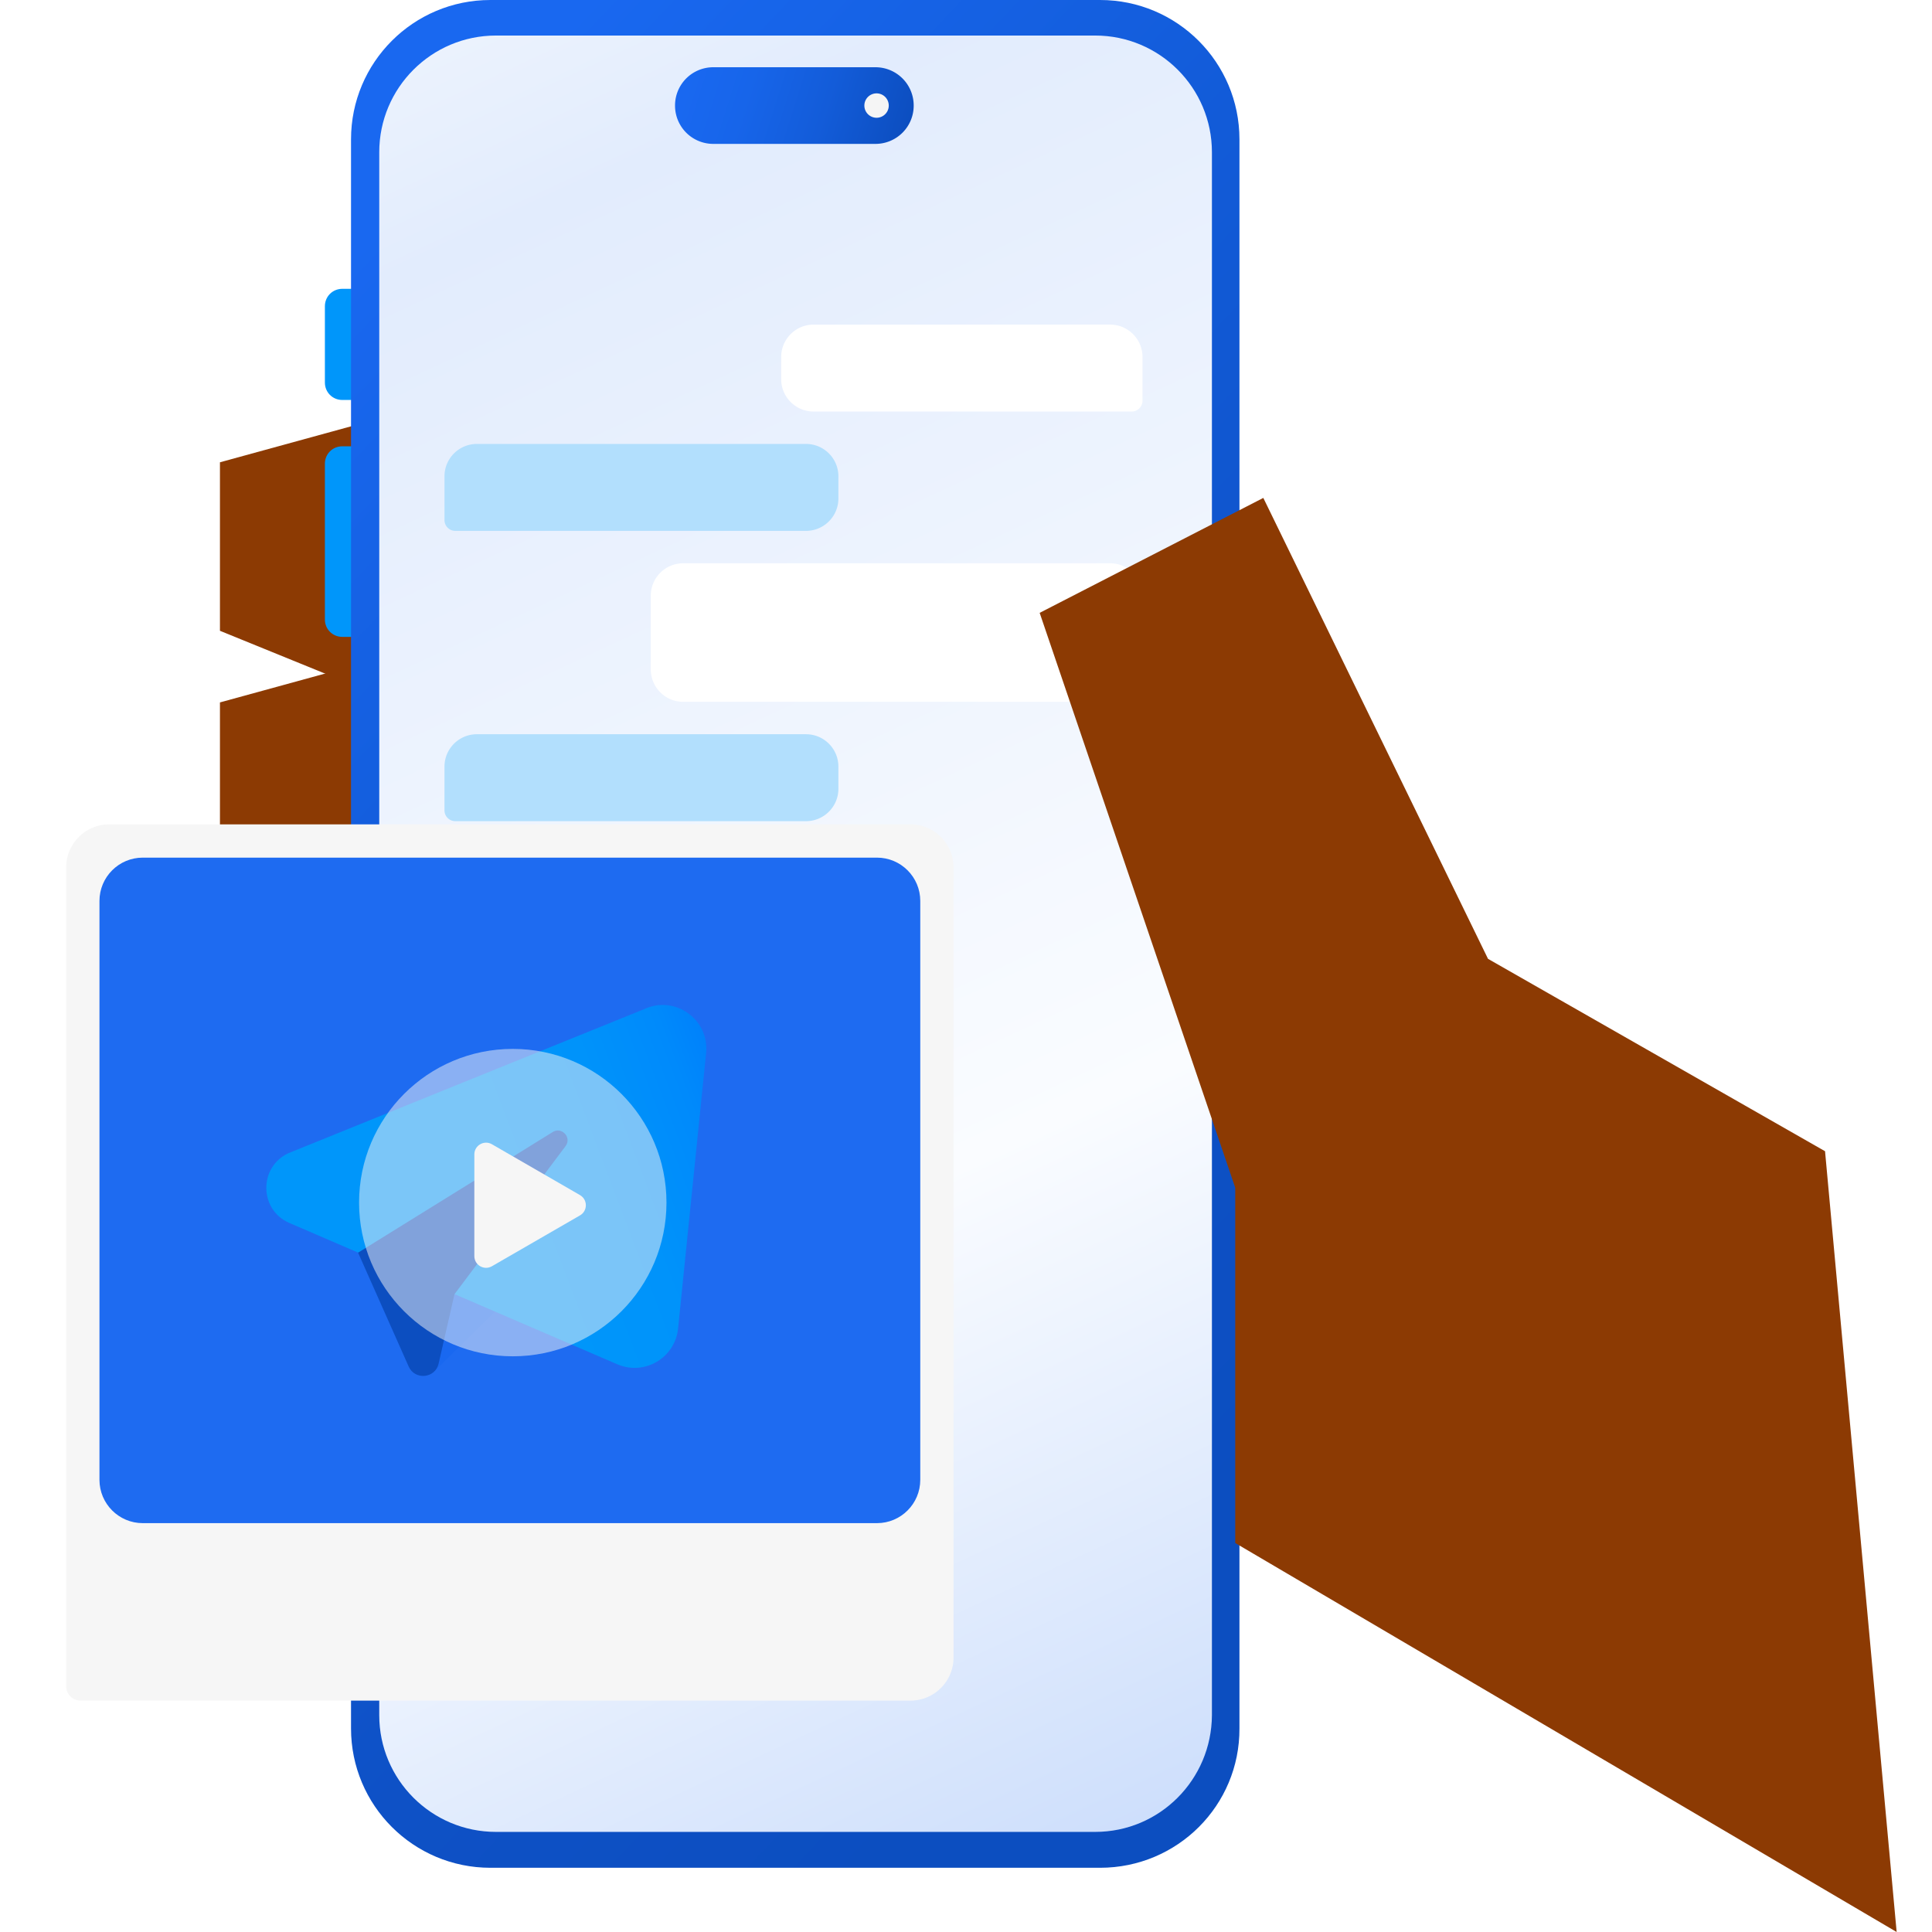 <svg xmlns="http://www.w3.org/2000/svg" width="1080" height="1080" fill="none"><path fill="#8C3A03" d="M122.953 352.621v-94.2l88.705-24.335v154.645z"/><path fill="#8C3A03" d="M122.953 486.856v-94.2l88.705-24.335v154.645z"/><path fill="#8C3A03" d="M122.953 617.166v-94.2l88.705-24.335v154.645z"/><path fill="#8C3A03" d="M135.512 732.8v-81.289l76.93-21v133.45z"/><path fill="#0096FA" d="M218.622 223.583h-27.266c-5.453 0-9.738-4.284-9.738-9.738v-42.652c0-5.453 4.285-9.738 9.738-9.738h27.266c5.454 0 9.738 4.285 9.738 9.738v42.652c0 5.454-4.284 9.738-9.738 9.738M218.622 356.019h-27.266c-5.453 0-9.738-4.285-9.738-9.738v-87.057c0-5.454 4.285-9.738 9.738-9.738h27.266c5.454 0 9.738 4.284 9.738 9.738v87.057c0 5.453-4.284 9.738-9.738 9.738M698.51 414.252h-27.267c-5.453 0-9.738-4.285-9.738-9.738v-87.057c0-5.453 4.285-9.738 9.738-9.738h27.267c5.453 0 9.737 4.285 9.737 9.738v87.057c0 5.453-4.479 9.738-9.737 9.738"/><path fill="url(#a)" d="M614.955 1044.1H274.127c-43.042 0-77.903-34.86-77.903-77.902V77.904C196.224 34.862 231.085 0 274.127 0h340.828c43.041 0 77.903 34.862 77.903 77.904v888.294c.195 43.042-34.667 77.902-77.903 77.902"/><path fill="url(#b)" d="M612.229 1024.04H277.244c-36.03 0-65.244-29.212-65.244-65.242V85.11c0-36.03 29.214-65.244 65.244-65.244h334.985c36.03 0 65.244 29.214 65.244 65.244v873.688c-.195 36.03-29.214 65.242-65.244 65.242"/><path fill="#fff" d="M436.687 199.568c0-10.004 8.11-18.114 18.115-18.114H620.55c10.004 0 18.114 8.11 18.114 18.115v24.443a6.04 6.04 0 0 1-6.038 6.038H454.802c-10.005 0-18.115-8.11-18.115-18.115z"/><path fill="#B2DFFD" d="M468.67 266.279c0-10.005-8.11-18.115-18.114-18.115H266.584c-10.004 0-18.114 8.11-18.114 18.115v24.443a6.04 6.04 0 0 0 6.038 6.038h196.048c10.004 0 18.114-8.11 18.114-18.114zM468.67 428.555c0-10.005-8.11-18.115-18.114-18.115H266.584c-10.004 0-18.114 8.11-18.114 18.115v24.443a6.04 6.04 0 0 0 6.038 6.038h196.048c10.004 0 18.114-8.11 18.114-18.114z"/><path fill="#fff" d="M363.794 332.989c0-10.004 8.11-18.115 18.114-18.115h238.643c10.004 0 18.114 8.111 18.114 18.115v53.297a6.04 6.04 0 0 1-6.038 6.038H381.908c-10.004 0-18.114-8.11-18.114-18.114z"/><path fill="url(#c)" d="M489.335 80.435h-90.562a21.36 21.36 0 0 1-21.424-21.424 21.36 21.36 0 0 1 21.424-21.423h90.562a21.36 21.36 0 0 1 21.424 21.423 21.36 21.36 0 0 1-21.424 21.424"/><path fill="#F5F5F5" d="M489.921 65.828a6.817 6.817 0 1 0-.001-13.633 6.817 6.817 0 0 0 .001 13.633"/><path fill="url(#d)" fill-opacity=".7" d="m694.026 560.444-3.257-4.107v313.792l16.443 12.332 19.184-32.886-3.373-208.029a134.02 134.02 0 0 0-28.997-81.102"/><path fill="#8C3A03" d="m831.806 535.996 188.404 107.545L1060.24 1080 690.506 862.555V663.951l-109.327-321.36L706.2 278.334z"/><g filter="url(#e)"><path fill="#F6F6F6" d="M533.036 478.408c0-13.304-10.785-24.09-24.09-24.09H61.09c-13.305 0-24.09 10.786-24.09 24.09v457.716a8.03 8.03 0 0 0 8.03 8.03h463.916c13.305 0 24.09-10.785 24.09-24.09z"/><path fill="#1E6BF1" d="M55.601 497.133c0-13.373 10.841-24.214 24.214-24.214h410.406c13.373 0 24.214 10.841 24.214 24.214v323.599c0 13.373-10.841 24.214-24.214 24.214H79.815c-13.373 0-24.214-10.841-24.214-24.214z"/><path fill="#1968F0" d="m242.245 760.625 117.697-115.823L227.2 697.831z"/><path fill="url(#f)" d="m161.794 677.164 183.272 78.976c15.273 6.586 32.476-3.691 34.009-20.212l15.67-153.977c1.704-18.792-17.657-32.362-34.746-24.3l-198.83 80.508c-16.692 7.836-16.294 31.738.625 39.005"/><path fill="#0C4EC0" d="m200.175 693.743 28.274 63.646c3.463 7.778 14.875 6.699 16.749-1.647l8.857-38.778 62.17-82.892c3.52-4.94-2.499-11.072-7.495-7.609z"/><path fill="#F6F6F6" d="M372.564 665.759c0 47.454-38.469 85.923-85.922 85.923-47.454 0-85.923-38.469-85.923-85.923s38.469-85.923 85.923-85.923 85.922 38.469 85.922 85.923" opacity=".5"/><path fill="#F6F6F6" d="M324.219 661.565c4.368 2.522 4.368 8.827 0 11.349l-49.229 28.422c-4.369 2.522-9.829-.63-9.829-5.674v-56.845c0-5.044 5.46-8.197 9.829-5.675z"/></g><defs><linearGradient id="a" x1="123.005" x2="879.47" y1="217.191" y2="934.051" gradientUnits="userSpaceOnUse"><stop stop-color="#1968F0"/><stop offset=".291" stop-color="#125BD8"/><stop offset=".589" stop-color="#0E51C6"/><stop offset=".805" stop-color="#0C4EC0"/></linearGradient><linearGradient id="b" x1="42.458" x2="701.987" y1="-285.826" y2="1129.86" gradientUnits="userSpaceOnUse"><stop stop-color="#fff"/><stop offset=".148" stop-color="#F7FAFE"/><stop offset=".304" stop-color="#E2ECFD"/><stop offset=".678" stop-color="#FAFCFF"/><stop offset=".967" stop-color="#C5D9FB"/></linearGradient><linearGradient id="c" x1="385.959" x2="538.146" y1="40.676" y2="88.697" gradientUnits="userSpaceOnUse"><stop stop-color="#1968F0"/><stop offset=".211" stop-color="#1765EA"/><stop offset=".489" stop-color="#135CD9"/><stop offset=".785" stop-color="#0C4EC0"/></linearGradient><linearGradient id="d" x1="649.661" x2="697.434" y1="487.824" y2="785.738" gradientUnits="userSpaceOnUse"><stop stop-color="#98646D" stop-opacity=".8"/><stop offset="1" stop-color="#98646D" stop-opacity="0"/></linearGradient><linearGradient id="f" x1="203.243" x2="523.208" y1="717.052" y2="595.889" gradientUnits="userSpaceOnUse"><stop offset=".29" stop-color="#0096FA"/><stop offset=".473" stop-color="#0093FA"/><stop offset=".609" stop-color="#008AFB"/><stop offset=".729" stop-color="#007AFB"/><stop offset=".84" stop-color="#0063FD"/><stop offset=".944" stop-color="#0046FE"/><stop offset="1" stop-color="#03F"/></linearGradient><filter id="e" width="548.045" height="541.845" x="10.996" y="434.815" color-interpolation-filters="sRGB" filterUnits="userSpaceOnUse"><feFlood flood-opacity="0" result="BackgroundImageFix"/><feColorMatrix in="SourceAlpha" result="hardAlpha" values="0 0 0 0 0 0 0 0 0 0 0 0 0 0 0 0 0 0 127 0"/><feOffset dy="6.501"/><feGaussianBlur stdDeviation="13.002"/><feColorMatrix values="0 0 0 0 0 0 0 0 0 0 0 0 0 0 0 0 0 0 0.2 0"/><feBlend in2="BackgroundImageFix" result="effect1_dropShadow_10272_1588"/><feBlend in="SourceGraphic" in2="effect1_dropShadow_10272_1588" result="shape"/></filter></defs></svg>